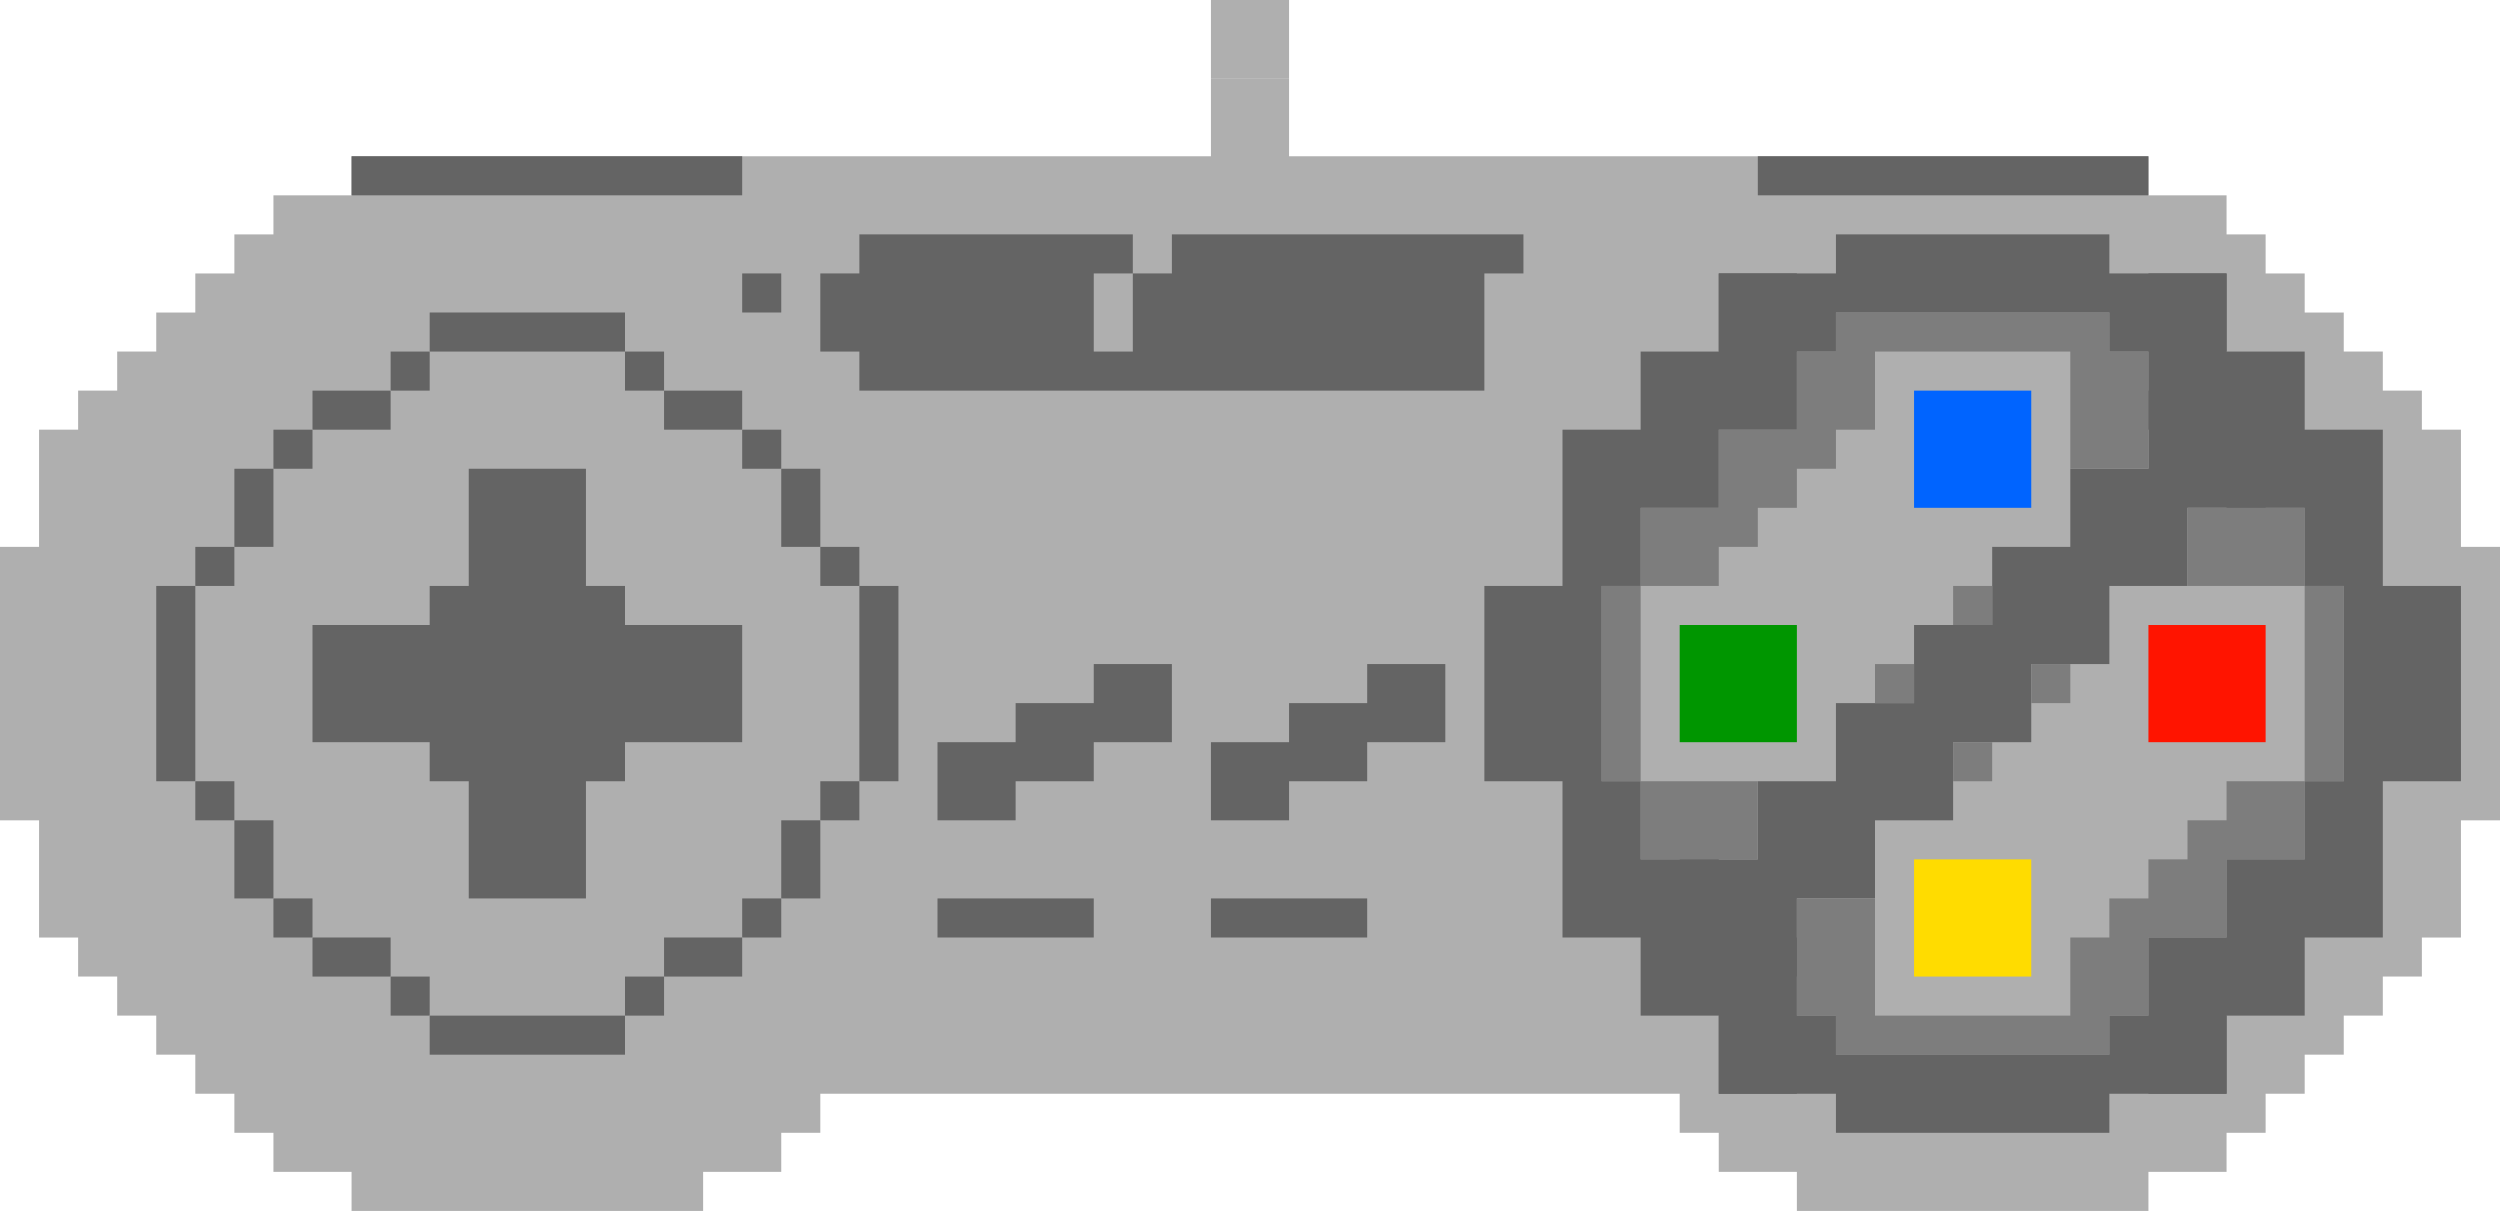 <svg xmlns="http://www.w3.org/2000/svg" viewBox="0 0 640 310"><g id="Ebene_2" data-name="Ebene 2"><g id="Ebene_4" data-name="Ebene 4"><polygon fill="#afafaf" points="630 140 630 110 620 110 620 100 610 100 610 90 600 90 600 80 590 80 590 70 580 70 580 60 570 60 570 50 550 50 550 40 330 40 330 20 320 20 310 20 310 40 90 40 90 50 70 50 70 60 60 60 60 70 50 70 50 80 40 80 40 90 30 90 30 100 20 100 20 110 10 110 10 140 0 140 0 210 10 210 10 240 20 240 20 250 30 250 30 260 40 260 40 270 50 270 50 280 60 280 60 290 70 290 70 300 90 300 90 310 180 310 180 300 200 300 200 290 210 290 210 280 320 280 430 280 430 290 440 290 440 300 460 300 460 310 550 310 550 300 570 300 570 290 580 290 580 280 590 280 590 270 600 270 600 260 610 260 610 250 620 250 620 240 630 240 630 210 640 210 640 140 630 140"/><rect fill="#646464" x="490" y="160" width="30" height="30"/><rect fill="#646464" x="470" y="180" width="30" height="30"/><rect fill="#646464" x="450" y="200" width="30" height="30"/><rect fill="#646464" x="430" y="220" width="30" height="30"/><rect fill="#646464" x="510" y="140" width="30" height="30"/><rect fill="#646464" x="530" y="120" width="30" height="30"/><rect fill="#646464" x="550" y="100" width="30" height="30"/><polygon fill="#7d7d7d" points="460 120 470 120 470 110 480 110 480 90 490 90 530 90 530 120 550 120 550 90 540 90 540 80 490 80 470 80 470 90 460 90 460 110 440 110 440 130 420 130 420 150 440 150 440 140 450 140 450 130 460 130 460 120"/><polygon fill="#7d7d7d" points="570 210 560 210 560 220 550 220 550 230 540 230 540 240 530 240 530 260 520 260 480 260 480 230 460 230 460 260 470 260 470 270 520 270 540 270 540 260 550 260 550 240 570 240 570 220 590 220 590 200 570 200 570 210"/><polygon fill="#7d7d7d" points="410 160 410 190 410 200 420 200 420 190 420 160 420 150 410 150 410 160"/><rect fill="#7d7d7d" x="560" y="130" width="30" height="20"/><rect fill="#7d7d7d" x="420" y="200" width="30" height="20"/><polygon fill="#7d7d7d" points="590 150 590 160 590 190 590 200 600 200 600 190 600 160 600 150 590 150"/><rect fill="#7d7d7d" x="500" y="190" width="10" height="10"/><rect fill="#7d7d7d" x="520" y="170" width="10" height="10"/><rect fill="#7d7d7d" x="500" y="150" width="10" height="10"/><rect fill="#7d7d7d" x="480" y="170" width="10" height="10"/><rect fill="#afafaf" x="310" width="20" height="20"/><polygon fill="#646464" points="190 160 160 160 160 150 150 150 150 120 120 120 120 150 110 150 110 160 80 160 80 190 110 190 110 200 120 200 120 230 150 230 150 200 160 200 160 190 190 190 190 160"/><rect fill="#646464" x="90" y="40" width="100" height="10"/><rect fill="#646464" x="450" y="40" width="100" height="10"/><polygon fill="#646464" points="280 170 280 180 260 180 260 190 240 190 240 210 260 210 260 200 280 200 280 190 300 190 300 170 280 170"/><polygon fill="#646464" points="350 170 350 180 330 180 330 190 310 190 310 210 330 210 330 200 350 200 350 190 370 190 370 170 350 170"/><rect fill="#646464" x="210" y="200" width="10" height="10"/><rect fill="#646464" x="200" y="210" width="10" height="20"/><rect fill="#646464" x="190" y="230" width="10" height="10"/><rect fill="#646464" x="170" y="240" width="20" height="10"/><rect fill="#646464" x="160" y="250" width="10" height="10"/><rect fill="#646464" x="220" y="150" width="10" height="50"/><rect fill="#646464" x="210" y="140" width="10" height="10"/><rect fill="#646464" x="200" y="120" width="10" height="20"/><rect fill="#646464" x="190" y="110" width="10" height="10"/><rect fill="#646464" x="170" y="100" width="20" height="10"/><rect fill="#646464" x="160" y="90" width="10" height="10"/><rect fill="#646464" x="50" y="140" width="10" height="10"/><rect fill="#646464" x="60" y="120" width="10" height="20"/><rect fill="#646464" x="70" y="110" width="10" height="10"/><rect fill="#646464" x="80" y="100" width="20" height="10"/><rect fill="#646464" x="100" y="90" width="10" height="10"/><rect fill="#646464" x="40" y="150" width="10" height="50"/><rect fill="#646464" x="50" y="200" width="10" height="10"/><rect fill="#646464" x="60" y="210" width="10" height="20"/><rect fill="#646464" x="70" y="230" width="10" height="10"/><rect fill="#646464" x="80" y="240" width="20" height="10"/><rect fill="#646464" x="100" y="250" width="10" height="10"/><polygon fill="#646464" points="140 90 160 90 160 80 140 80 130 80 110 80 110 90 130 90 140 90"/><polygon fill="#646464" points="130 260 110 260 110 270 130 270 140 270 160 270 160 260 140 260 130 260"/><rect fill="#646464" x="240" y="230" width="40" height="10"/><rect fill="#646464" x="310" y="230" width="40" height="10"/><polygon fill="#646464" points="420 150 420 130 440 130 440 110 460 110 460 70 440 70 440 90 420 90 420 110 400 110 400 150 380 150 380 200 400 200 400 240 420 240 420 260 440 260 440 280 460 280 460 240 440 240 440 220 420 220 420 200 410 200 410 150 420 150"/><polygon fill="#646464" points="590 150 590 130 570 130 570 110 550 110 550 70 570 70 570 90 590 90 590 110 610 110 610 150 630 150 630 200 610 200 610 240 590 240 590 260 570 260 570 280 550 280 550 240 570 240 570 220 590 220 590 200 600 200 600 150 590 150"/><polygon fill="#646464" points="540 260 540 270 470 270 470 260 440 260 440 280 470 280 470 290 540 290 540 280 570 280 570 260 540 260"/><polygon fill="#646464" points="470 90 470 80 540 80 540 90 570 90 570 70 540 70 540 60 470 60 470 70 440 70 440 90 470 90"/><rect fill="#0064ff" x="490" y="100" width="30" height="30"/><rect fill="#ffdc00" x="490" y="220" width="30" height="30"/><rect fill="#009600" x="430" y="160" width="30" height="30" transform="translate(270 620) rotate(-90)"/><rect fill="#ff1400" x="550" y="160" width="30" height="30" transform="translate(390 740) rotate(-90)"/><polygon fill="#646464" points="380 60 300 60 300 70 290 70 290 90 280 90 280 70 290 70 290 60 280 60 220 60 220 70 210 70 210 90 220 90 220 100 280 100 290 100 300 100 380 100 380 70 390 70 390 60 380 60"/><rect fill="#646464" x="190" y="70" width="10" height="10"/></g></g></svg>